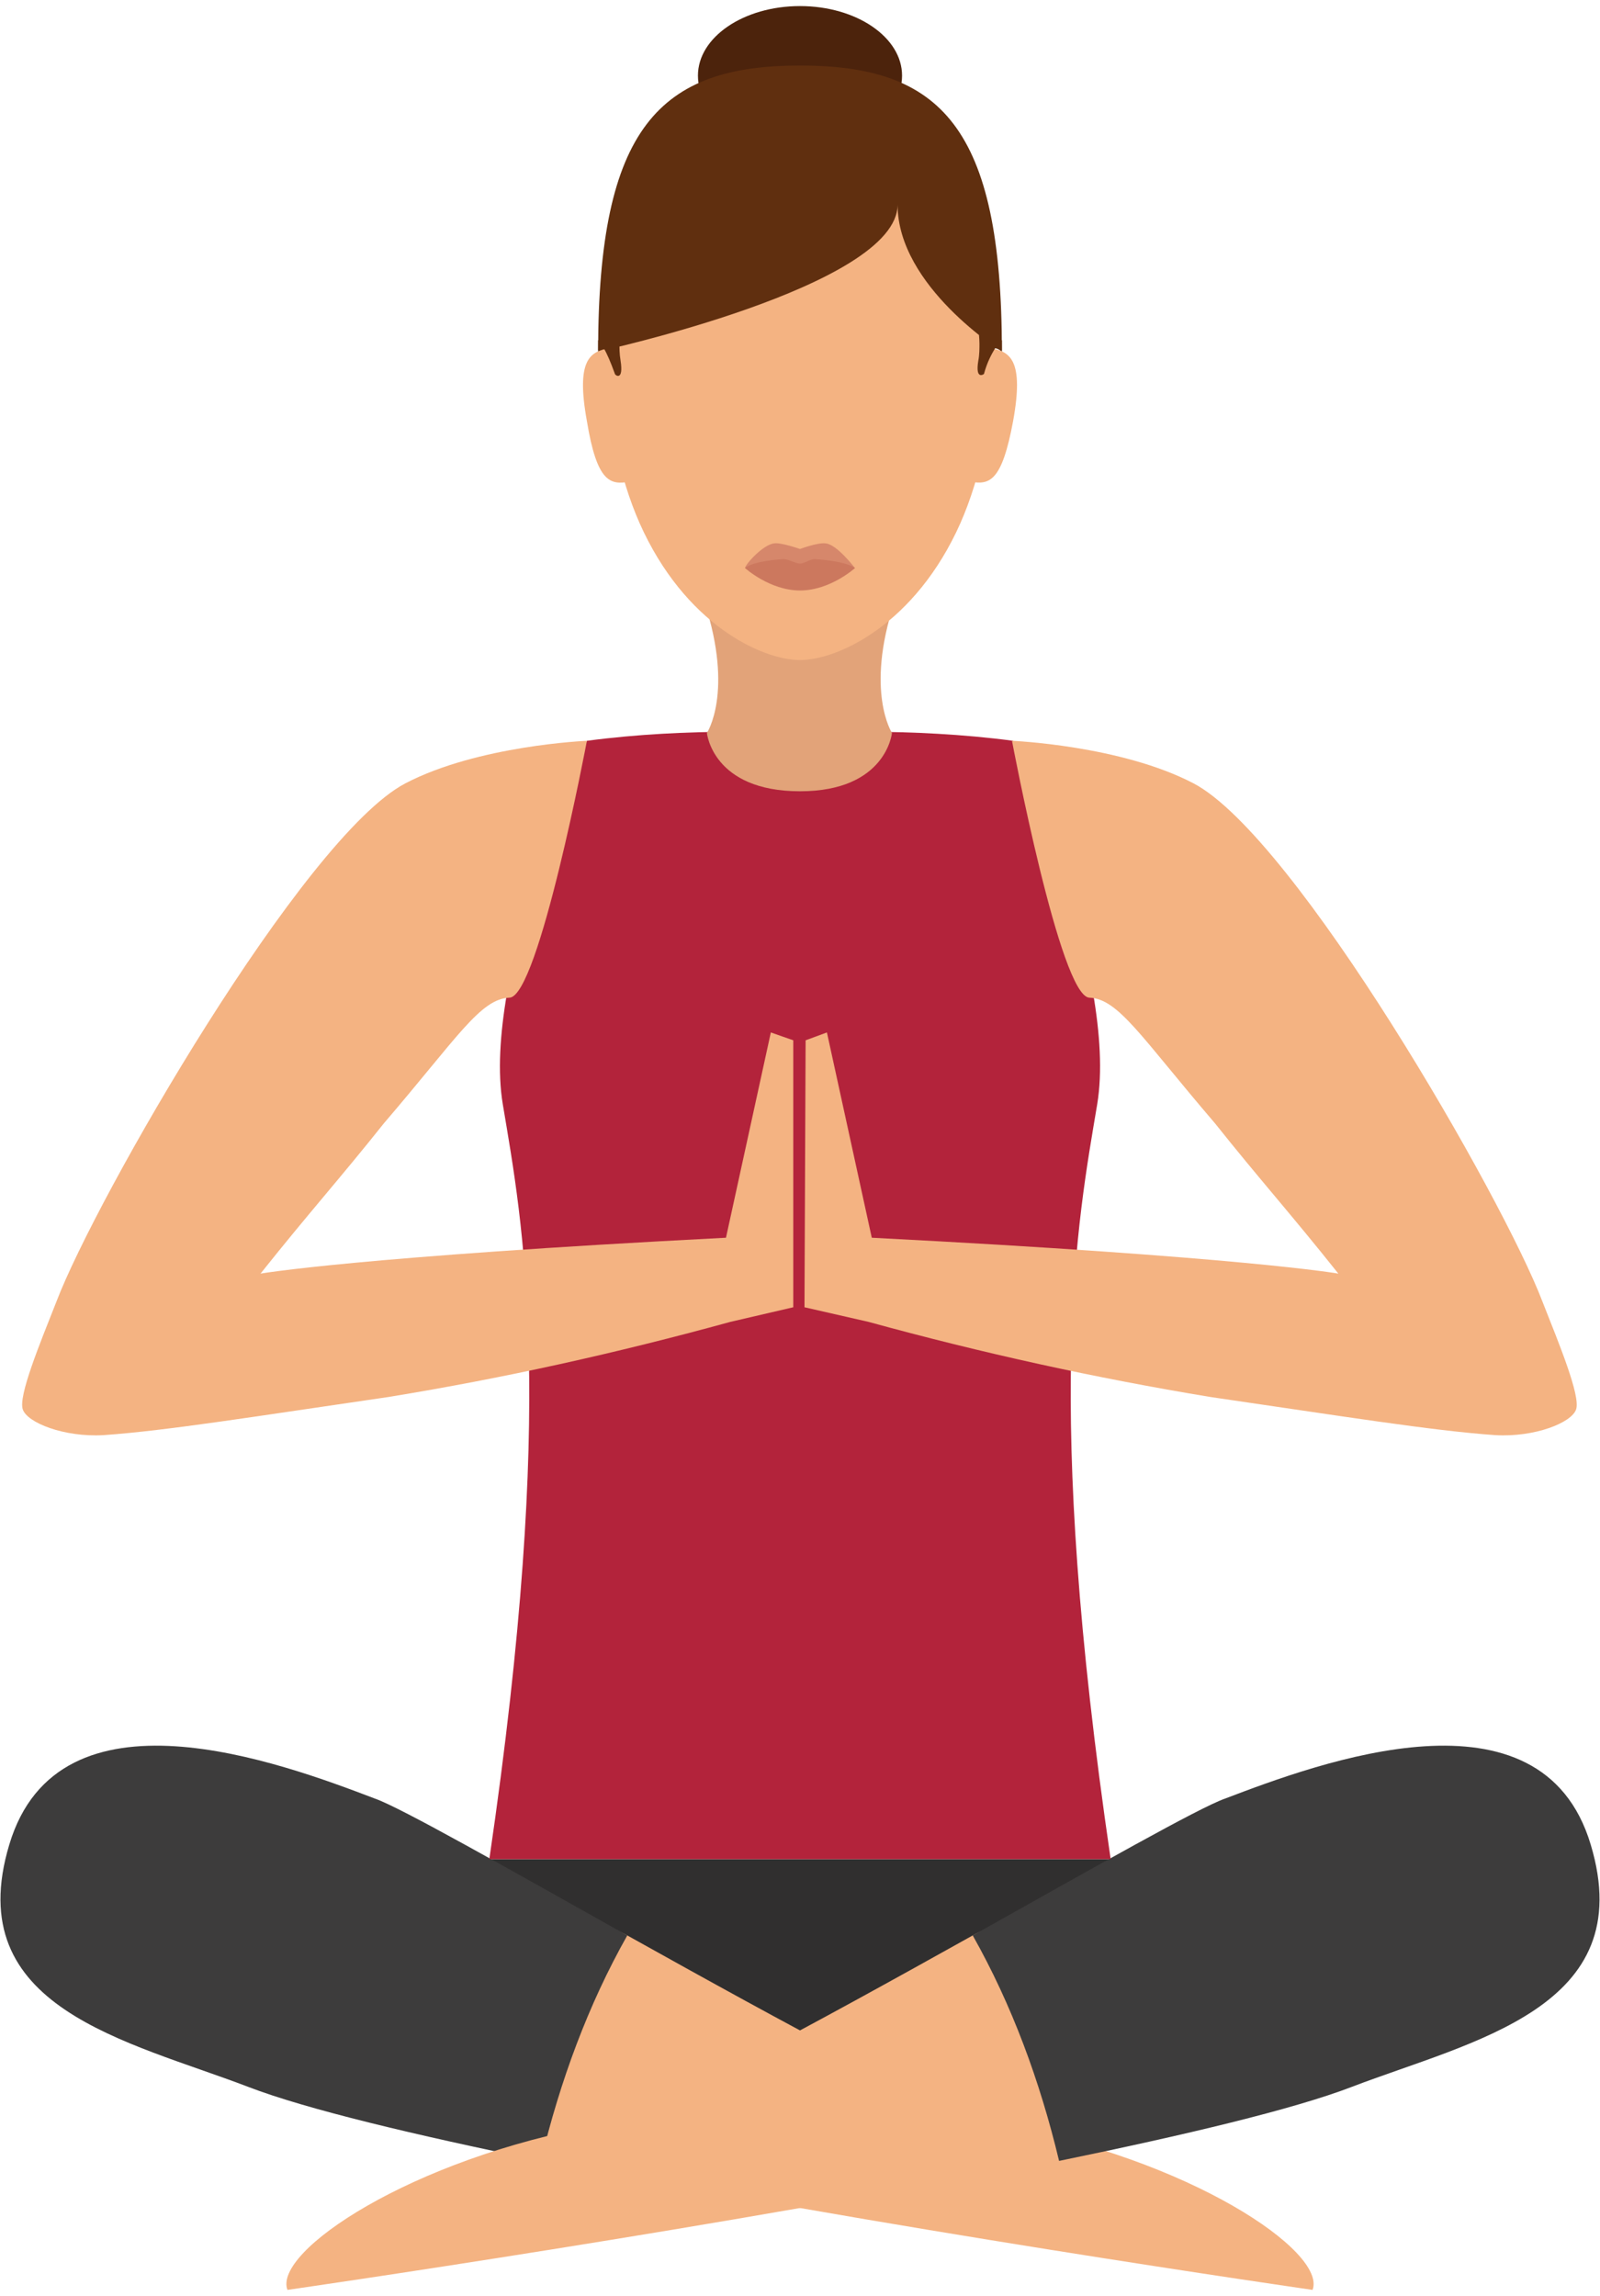 <svg width="230" height="330" viewBox="0 0 230 330" fill="none" xmlns="http://www.w3.org/2000/svg">
<path d="M70.341 267.217L72.275 283.823L115 294.464L157.725 283.823L159.659 267.217H70.341Z" fill="#302F2F"/>
<path d="M90.171 278.18C112.42 290.594 137.41 304.299 143.859 305.427C170.945 310.264 190.776 323.646 188.68 329.127C188.68 329.127 124.835 319.937 77.918 310.425C59.7 306.878 72.92 268.507 90.171 278.18Z" fill="#F4B382"/>
<path d="M90.171 278.18C72.92 268.507 57.604 259.8 53.896 258.511C40.353 253.351 8.43 241.421 1.336 265.121C-5.758 288.66 18.426 293.335 35.677 299.946C44.061 303.17 59.7 306.878 77.757 310.586C80.498 299.139 84.528 288.176 90.171 278.18Z" fill="#3D3C3C"/>
<path d="M139.829 278.18C117.58 290.594 92.59 304.299 86.141 305.427C59.055 310.264 39.224 323.646 41.32 329.127C41.32 329.127 105.165 319.937 152.082 310.425C170.3 306.878 157.08 268.507 139.829 278.18Z" fill="#F4B382"/>
<path d="M139.829 278.18C157.08 268.507 172.396 259.8 176.104 258.511C189.647 253.351 221.57 241.421 228.664 265.121C235.758 288.66 211.574 293.335 194.323 299.946C185.939 303.17 170.3 306.878 152.243 310.586C149.502 299.139 145.472 288.176 139.829 278.18Z" fill="#3D3C3C"/>
<path d="M157.725 158.712C160.788 140.171 145.633 106.475 145.633 106.475C138.378 105.508 130.8 105.185 125.157 105.185H104.843C99.039 105.185 91.622 105.508 84.367 106.475C84.367 106.475 69.212 140.333 72.275 158.712C75.177 175.963 80.014 201.276 70.341 267.217H115H159.659C149.986 201.276 154.823 175.963 157.725 158.712Z" fill="#B3233B"/>
<path d="M115.806 149.522L115.645 187.894L124.835 189.99C141.28 194.504 157.402 198.051 174.008 200.792C192.872 203.533 205.77 205.629 214.96 206.274C220.603 206.596 225.923 204.5 226.568 202.565C227.213 200.631 224.15 193.214 221.731 187.088C216.088 172.255 186.262 120.341 171.59 112.602C161.11 107.12 145.472 106.475 145.472 106.475C145.472 106.475 152.404 143.235 156.596 143.396C160.788 143.557 164.012 149.039 174.653 161.453C180.941 169.353 185.455 174.351 192.388 183.057C192.388 183.057 178.684 180.639 125.318 177.898L118.869 148.394L115.806 149.522Z" fill="#F4B382"/>
<path d="M114.033 149.522V187.894L105.004 189.99C88.559 194.504 72.598 198.051 55.83 200.792C36.967 203.533 24.069 205.629 14.879 206.274C9.236 206.596 3.916 204.5 3.271 202.565C2.626 200.631 5.689 193.214 8.108 187.088C13.751 172.255 43.577 120.341 58.249 112.602C68.728 107.12 84.367 106.475 84.367 106.475C84.367 106.475 77.434 143.235 73.243 143.396C69.051 143.557 65.826 149.039 55.185 161.453C48.898 169.353 44.383 174.351 37.451 183.057C37.451 183.057 51.155 180.639 104.359 177.898L110.808 148.394L114.033 149.522Z" fill="#F4B382"/>
<path d="M128.543 86.644H101.296C105.488 99.543 101.618 105.347 101.618 105.347C101.618 105.347 102.424 113.73 115 113.73C127.414 113.73 128.22 105.347 128.22 105.347C128.22 105.347 124.351 99.381 128.543 86.644Z" fill="#E2A379"/>
<path d="M142.892 49.079C142.892 16.673 130.316 9.256 115 9.256C99.522 9.256 87.108 16.673 87.108 49.079C87.108 60.042 89.043 68.587 91.945 75.198C98.394 89.708 109.518 94.867 115 94.867C120.482 94.867 131.606 89.708 138.055 75.198C140.957 68.587 142.892 60.042 142.892 49.079Z" fill="#F4B382"/>
<path d="M122.9 81.647C122.9 81.647 119.353 83.42 115 83.42C110.647 83.42 107.1 81.647 107.1 81.647C107.1 81.163 109.68 78.261 111.292 78.1C112.259 77.938 115 78.906 115 78.906C115 78.906 117.58 77.938 118.708 78.1C120.32 78.261 122.9 81.647 122.9 81.647Z" fill="#D6876B"/>
<path d="M122.9 81.647C122.9 81.647 119.353 84.871 115 84.871C110.647 84.871 107.1 81.647 107.1 81.647C107.1 81.647 107.906 80.679 112.582 80.357C113.388 80.357 114.355 81.002 115 81.002C115.645 81.002 116.451 80.357 117.096 80.357C121.933 80.679 122.9 81.647 122.9 81.647Z" fill="#CC785E"/>
<path d="M115 20.864C123.103 20.864 129.672 16.389 129.672 10.869C129.672 5.348 123.103 0.873 115 0.873C106.897 0.873 100.328 5.348 100.328 10.869C100.328 16.389 106.897 20.864 115 20.864Z" fill="#4C230C"/>
<path d="M144.021 50.53C144.021 18.124 135.153 9.418 115 9.418C94.847 9.418 85.98 18.285 85.98 50.53C85.98 50.53 129.027 41.179 129.027 29.41C129.027 41.179 144.021 50.53 144.021 50.53Z" fill="#602F0F"/>
<path d="M84.367 60.526C85.818 69.393 87.753 69.716 90.494 69.232L87.592 50.046C84.851 50.53 82.755 51.659 84.367 60.526Z" fill="#F4B382"/>
<path d="M142.408 50.046L139.506 69.232C142.247 69.716 144.021 69.232 145.633 60.526C147.245 51.659 145.149 50.53 142.408 50.046Z" fill="#F4B382"/>
<path d="M89.204 51.82C89.043 50.852 89.043 50.046 89.043 49.24C89.043 48.273 89.204 47.628 89.204 47.628L85.98 48.918C85.98 49.401 85.98 49.885 85.98 50.369C85.98 50.369 86.302 50.208 86.947 50.046C86.947 50.046 86.947 50.046 86.786 50.046C87.269 50.852 87.753 51.981 88.398 53.755C88.398 53.916 89.688 54.883 89.204 51.82Z" fill="#602F0F"/>
<path d="M140.796 49.401C140.796 50.046 140.796 51.014 140.635 51.82C140.151 54.722 141.441 53.755 141.441 53.755C141.925 51.981 142.57 50.852 143.053 50.046C143.698 50.208 144.021 50.369 144.021 50.369C144.021 49.885 144.021 49.401 144.021 48.918L140.796 47.628C140.635 47.789 140.796 48.434 140.796 49.401Z" fill="#602F0F"/>
</svg>
